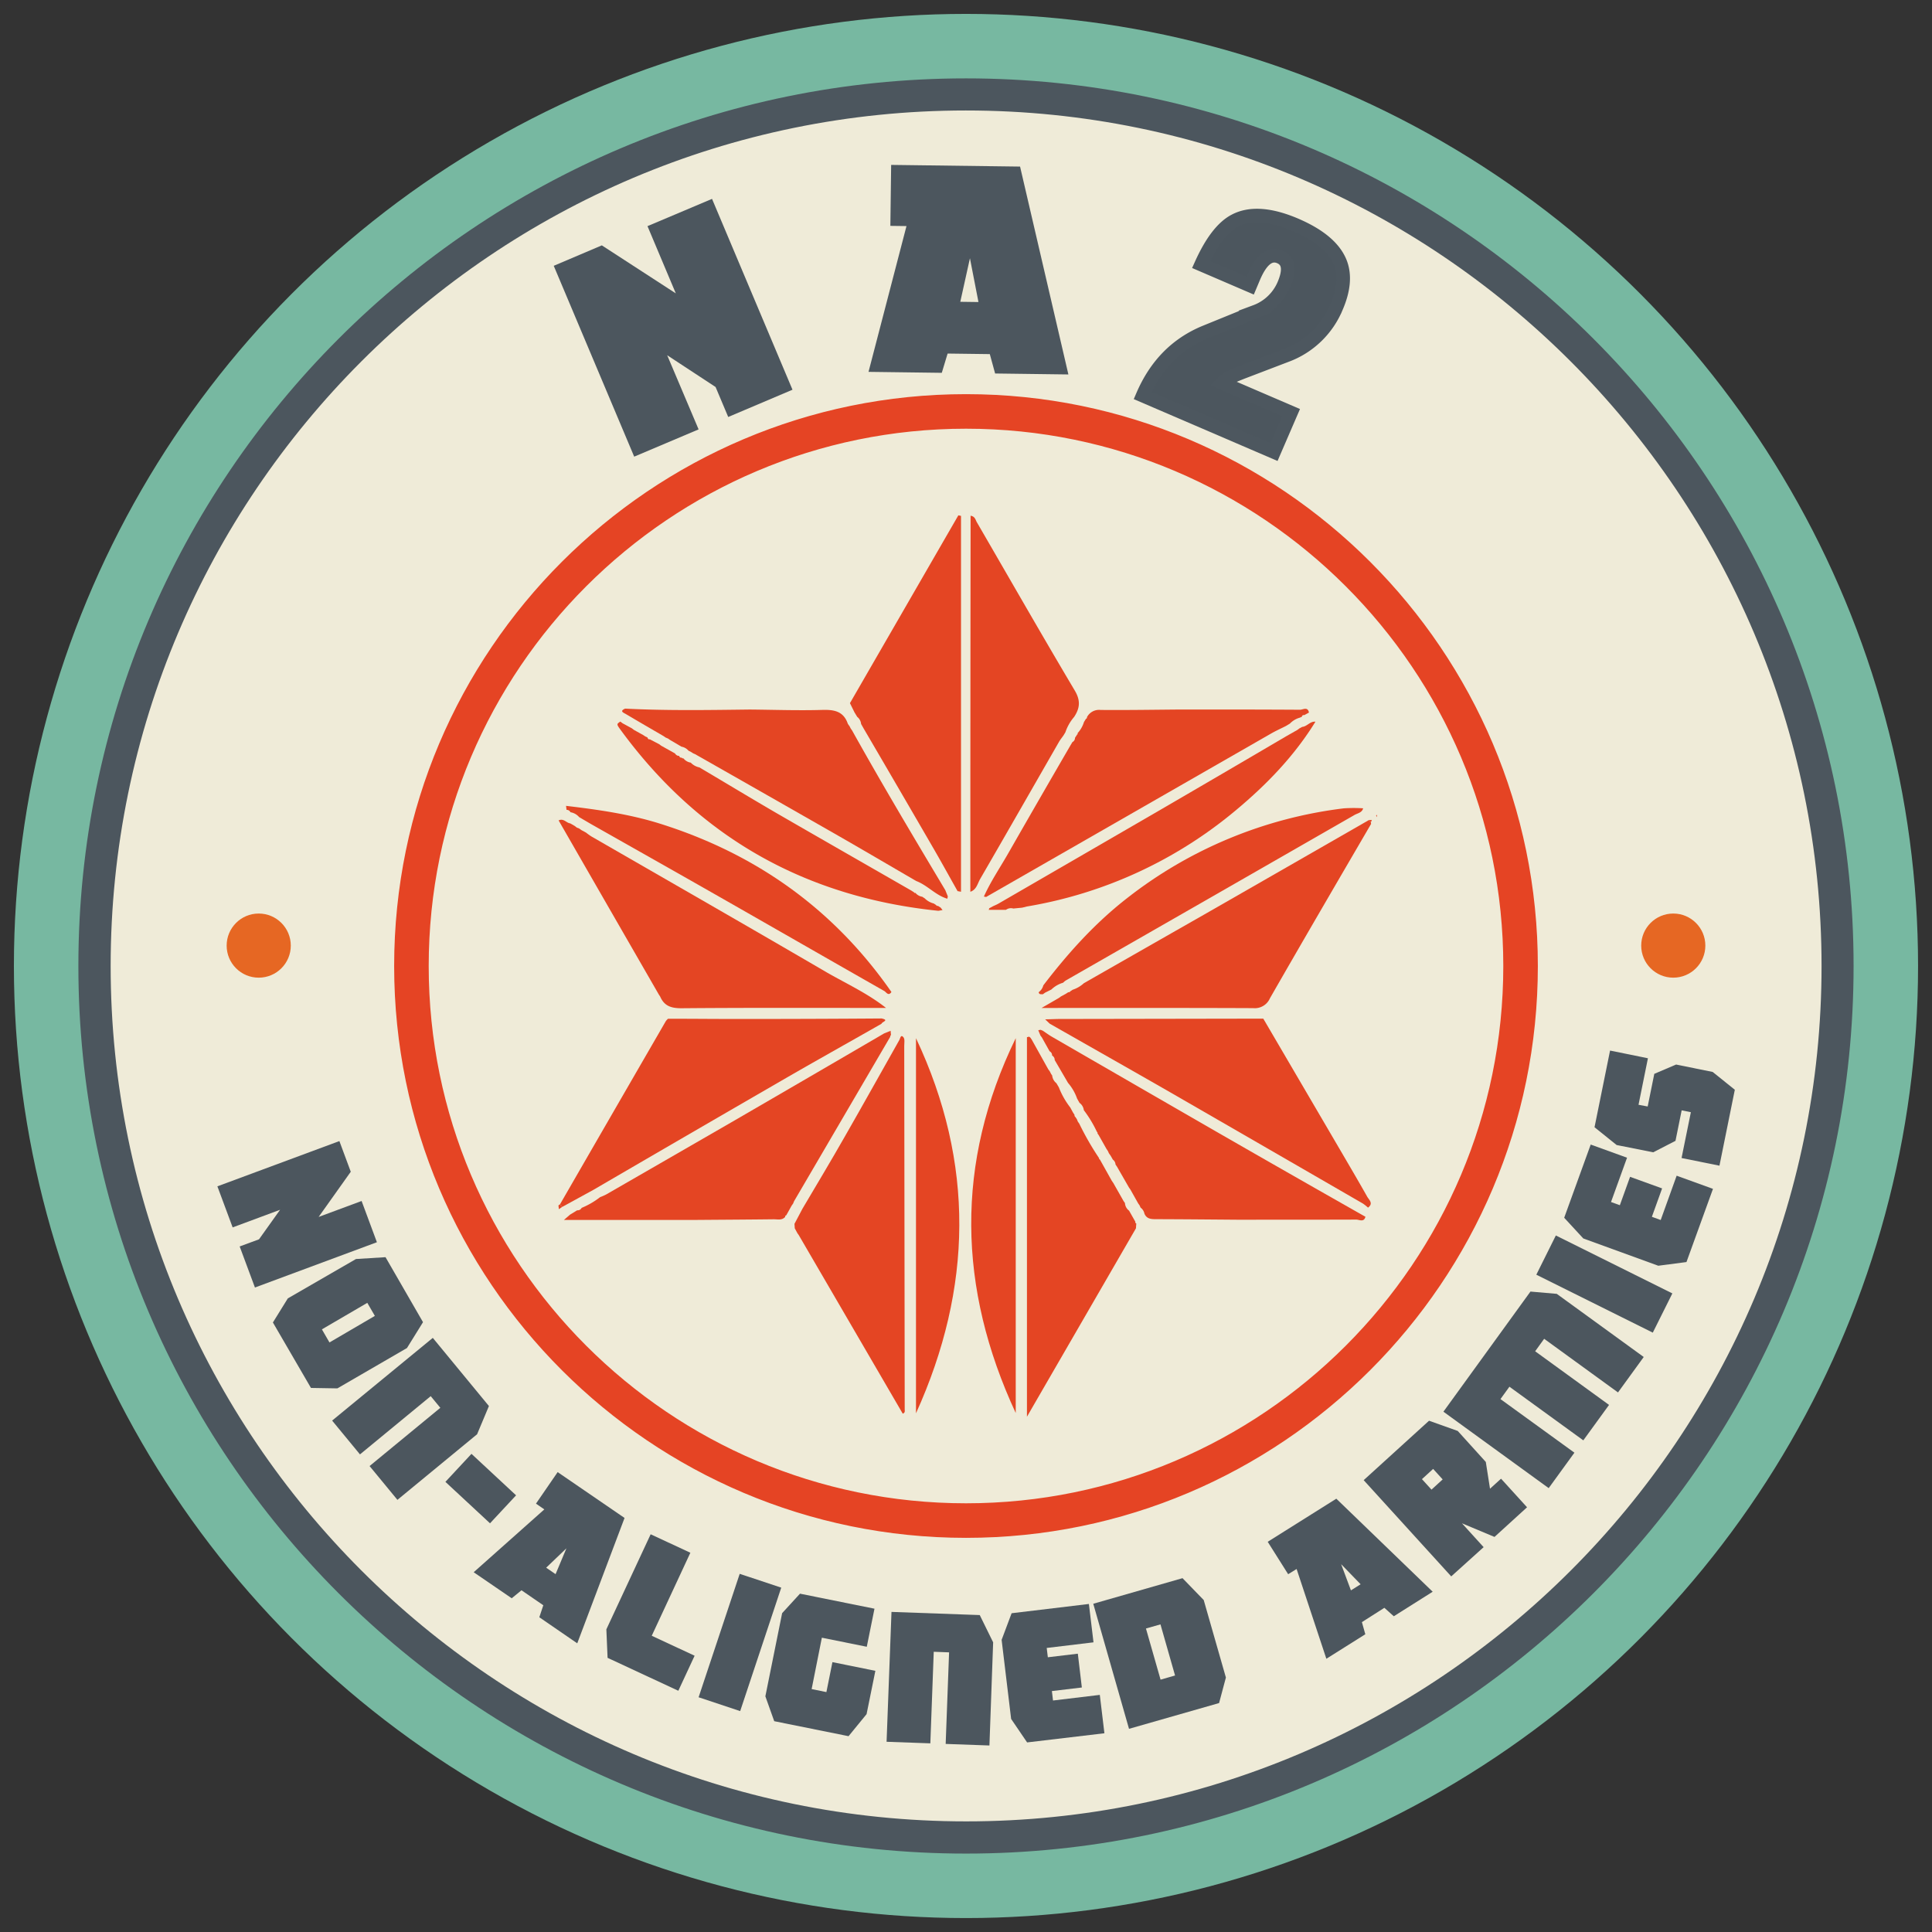 <svg id="Capa_1" data-name="Capa 1" xmlns="http://www.w3.org/2000/svg" viewBox="0 0 566.93 566.93"><rect x="0" y="0" width="566.93" height="566.93" fill="#333333" stroke="none"/><defs><style>.cls-1{fill:#77b8a1;}.cls-2{fill:#efebd8;}.cls-3,.cls-6{fill:#e44523;}.cls-3{stroke:#e54424;stroke-width:7px;}.cls-3,.cls-7{stroke-miterlimit:10;}.cls-4,.cls-7{fill:#4c565e;}.cls-5{fill:#e66723;}.cls-7{stroke:#4d575f;stroke-width:4px;}</style></defs><title>56-NA2</title><circle class="cls-1" cx="283.46" cy="283.46" r="279.38"/><circle class="cls-2" cx="283.46" cy="283.46" r="251.91"/><path class="cls-3" d="M283.47,447.77c-90.6,0-164.31-73.71-164.31-164.3s73.71-164.31,164.31-164.31,164.3,73.71,164.3,164.31S374.06,447.77,283.47,447.77Zm0-325.47c-88.87,0-161.17,72.3-161.17,161.17s72.3,161.16,161.17,161.16,161.16-72.3,161.16-161.16S372.33,122.3,283.47,122.3Z"/><path class="cls-4" d="M283.47,543.92C139.85,543.92,23,427.08,23,283.47S139.85,23,283.47,23,543.92,139.85,543.92,283.47,427.08,543.92,283.47,543.92Zm0-511.5c-138.43,0-251,112.62-251,251.05s112.62,251,251.05,251,251-112.62,251-251S421.89,32.42,283.47,32.42Z"/><circle class="cls-5" cx="75.92" cy="277.48" r="9.41"/><circle class="cls-5" cx="491.01" cy="277.48" r="9.41"/><path class="cls-6" d="M404.05,239.77a3.13,3.13,0,0,1-.25-.48s.16-.12.25-.19Z"/><path class="cls-6" d="M251.55,210.36l-.79-1.29-1.35-2.74,31.81-55.11.78.16v110.3l-1-.19-.16.2.15-.2c-2.4-4.25-4.74-8.52-7.19-12.74q-10.15-17.52-20.38-35l-.74-1.31A3,3,0,0,0,251.55,210.36Z"/><path class="cls-6" d="M284.74,261.68q0-53.15.07-106.28c0-1.3,0-2.6,0-4.06,1.31.18,1.44,1.21,1.82,1.88,9.57,16.48,19,33,28.75,49.41,1.78,3,1.48,5.2-.18,7.74a13.49,13.49,0,0,0-2.57,4.51l-.57.94c-.44.63-.93,1.23-1.31,1.88-7.7,13.41-15.37,26.83-23.12,40.21C286.85,259.26,286.55,261.09,284.74,261.68Z"/><path class="cls-6" d="M318.06,288.51q18-10.29,36.08-20.59,23.81-13.64,47.59-27.3l.54.71a3.47,3.47,0,0,1,.06.45c-9.91,17-19.88,34.07-29.69,51.18a4.83,4.83,0,0,1-4.88,2.87c-20.43-.09-40.87-.05-62.12-.05l5.08-2.94.57-.42,1.42-.77.77-.5a.49.49,0,0,0,.56-.23l.71-.48A9,9,0,0,0,318.06,288.51Z"/><path class="cls-6" d="M260,295.77c-20,0-40.06-.08-60.09.09-3,0-5-.68-6.19-3.43l-.4-.61q-14.21-24.66-28.4-49.34l-1-1.74c1.49-.7,2.27.75,3.4.87l1.36.78,0,0,.6.47.64.24.7.49,1.33.72a18.12,18.12,0,0,0,1.61,1.15c23.09,13.31,46.21,26.55,69.25,40C248.65,288.78,254.74,291.61,260,295.77Z"/><path class="cls-6" d="M233.13,359.13l2.34-4.43c4.14-7,8.34-14,12.39-21.11,5.42-9.46,10.73-19,16.09-28.49.24-.53.42-1.65,1.17-.71.45.56.21,1.7.22,2.59q.07,53.32.14,106.64c0,.39.21.88-.57,1.22q-15.26-26.19-30.52-52.41l-.39-.55-.78-1.44Z"/><path class="cls-6" d="M316,328.43l.28.69.41.58a83.35,83.35,0,0,0,5.84,10.17l0,.25.22.13c1.16,2.06,2.31,4.13,3.47,6.2l.49.72,3,5.29.4.56,0,.07a3,3,0,0,0,1.21,2.17c.61,1.08,1.22,2.16,1.84,3.24a.39.39,0,0,0,.27.51v.08l-.09,1.34-29.1,50.3-2.89,5V304.35l.73-.16,0,.17.18,0,.46.65,4.87,8.74.47.65.36.71.35.52,0,.08a3.26,3.26,0,0,0,1.22,2.14l.72,1.22a23.48,23.48,0,0,0,3.35,5.91l.78,1.44.48.75a.55.55,0,0,0,.23.58Z"/><path class="cls-6" d="M174.13,349.15l-9.13,5-.69-.72q15.52-26.9,31.06-53.77a4.12,4.12,0,0,1,.67-.72c7.44,0,14.88.09,22.33.07q20.15,0,40.31-.15c2.43.5.07,1,0,1.55C248.88,306,239,311.5,229.27,317.14Q201.67,333.1,174.13,349.15Z"/><path class="cls-6" d="M308.05,300.4l-1.37-1.29c1.44,0,2.87-.1,4.31-.1l59.71-.1q11.24,19.2,22.48,38.4c2.68,4.59,5.38,9.17,8,13.82.52.93,1.94,2,.25,3.24a13.14,13.14,0,0,0-1.5-1.2q-28.32-16.37-56.66-32.71C331.53,313.73,319.78,307.08,308.05,300.4Z"/><path class="cls-6" d="M326.56,340.28l-.67-1.17-.5-.71-.28-.63-.42-.62-2.29-4.06-.36-.51a.34.34,0,0,0-.15-.43,35.37,35.37,0,0,0-3.85-6.38h0a3.12,3.12,0,0,0-1.27-2.15l-.7-1.24a14.35,14.35,0,0,0-2.67-4.62l-3.91-6.7a1.45,1.45,0,0,0-.76-1.32v0a1.33,1.33,0,0,0-.73-1.25l-2.29-4.09-.39-.51-.65-1.58.68-.12.63.25c.91.6,1.78,1.26,2.72,1.8q24.84,14.36,49.69,28.68,20.12,11.56,40.29,23l2,1.13c-.46,1.73-1.8.82-2.73.83-11.09.05-22.18,0-33.27.05-8.43-.06-16.85-.15-25.28-.17-1.51,0-2.89,0-3.58-1.63a2.88,2.88,0,0,0-1.12-1.76l-.3-.66-.42-.6-2.29-4.08-.39-.54-3.51-6.11-.45-.67h0A1.9,1.9,0,0,0,326.56,340.28Z"/><path class="cls-6" d="M259.42,303.26l1.93-.79.1,1.31a.33.33,0,0,0-.2.43L233,352.51l-.27.67-.42.59-1.6,2.87a.33.33,0,0,0-.29.44c-1,1.11-2.26.69-3.44.71-7.65.09-15.3.13-22.95.19H165.48l1.81-1.56,2.08-1.27a1.32,1.32,0,0,0,1.31-.71,23.32,23.32,0,0,0,5.42-3.15,16.29,16.29,0,0,0,1.81-.8q18.84-10.85,37.67-21.72Q237.51,316.05,259.42,303.26Z"/><path class="cls-6" d="M204,221.32l-.59-.26-.75-.47-.62-.3a3.49,3.49,0,0,0-2.06-1.18l-3.4-2-.58-.4-.68-.29-.66-.45c-3.68-2.14-7.36-4.27-11-6.43-.63-.38-2-.84-.21-1.6,12.18.62,24.36.42,36.55.27,7.1.06,14.21.32,21.3.11,3.54-.11,6.26.42,7.5,4.1l.52.73.31.62.41.58,0,0c8.81,15.8,18.07,31.33,27.35,46.86l.74,1.82-.14.69c-3.46-1-5.82-3.95-9.15-5.2-7.94-4.62-15.85-9.27-23.82-13.83q-20.16-11.52-40.37-23h0Z"/><path class="cls-6" d="M289.37,263.21l-.66-.12c2-4.44,4.71-8.43,7.11-12.62q9.1-15.91,18.31-31.77l.57-.95a1.38,1.38,0,0,0,.75-1.25l0,0,.52-.78,0-.11a.3.3,0,0,0,.22-.45,8.42,8.42,0,0,0,1.89-3.28l.51-.83.05-.11a.41.41,0,0,0,.32-.49,4,4,0,0,1,4-2.12c7.92.07,15.84-.07,23.76-.13,11.58,0,23.17,0,34.75.07.88,0,2.28-1,2.63.83l-1.37.75a.55.55,0,0,0-.71.48l-.63.27a6.47,6.47,0,0,0-2.88,1.73l-1.15.7c-1.47.75-3,1.43-4.4,2.24Z"/><path class="cls-6" d="M400,237.19c-.33,1.3-1.61,1.43-2.52,1.95q-42.37,24.33-84.79,48.61a5.33,5.33,0,0,0-.73.62h0a8.3,8.3,0,0,0-3.45,2l-1.84.92-.67.48c-.48-.06-1.09.14-1.21-.62a3.52,3.52,0,0,0,1.36-2c7.23-9.45,15.13-18.24,24.57-25.58a128.23,128.23,0,0,1,63.62-26.37A44.2,44.2,0,0,1,400,237.19Z"/><path class="cls-6" d="M186,214.17l2.8,1.56.52.35.7.35c.09.35.25.59.66.51l2.79,1.46.53.41,4.08,2.28a1.39,1.39,0,0,0,1.24.73l0,0a.58.58,0,0,0,.72.5.47.47,0,0,0,.51.21,3.37,3.37,0,0,0,2.15,1.26,4.82,4.82,0,0,0,2.54,1.4c7.67,4.54,15.31,9.16,23,13.63,13,7.51,26,14.94,39,22.41l0,0,.8.5.09,0a.36.36,0,0,0,.49.27,3.19,3.19,0,0,0,2,1.14l.75.49a5.72,5.72,0,0,0,2.63,1.49l.7.46a.46.46,0,0,0,.54.24l.8.52.54.71-1.23.22c-38.83-4-70-21.39-93.17-53-1.3-1.77-1.27-1.79-.15-2.53l.66.5,2.74,1.49Z"/><path class="cls-6" d="M166.1,236.47c9.35,1.11,18.67,2.42,27.7,5.27,28.12,8.87,50.89,25.06,67.78,49.35-.89,1.35-1.55,0-2.12-.3-16.13-9.18-32.22-18.43-48.35-27.62-12.57-7.17-25.17-14.27-37.76-21.4l-3.41-2a4.29,4.29,0,0,0-2.55-1.43,1.18,1.18,0,0,0-1.14-.69Z"/><path class="cls-6" d="M386,211.78c-6.16,10-14.21,18.34-23.14,25.81A128.57,128.57,0,0,1,301.35,266l-1.41.35-2.58.25a2.5,2.5,0,0,0-2.18.39l-5.08,0a.61.61,0,0,0,.15-.44l1.17-.64c.5-.23,1-.43,1.48-.7q23.4-13.54,46.79-27.1,18.92-11,37.77-22.08l3.26-1.85.57-.43.83-.45C383.57,213.17,384.45,211.6,386,211.78Z"/><path class="cls-6" d="M298.06,414.64c-17-36.65-17.83-73.33,0-110Z"/><path class="cls-6" d="M268.79,304.65c17.26,36.62,16.64,73.31,0,110.07Z"/><path class="cls-6" d="M164,354.83l-.13-1.09a4.46,4.46,0,0,1,.43-.33l.69.72Z"/><path class="cls-6" d="M401.73,240.62h.83c-.1.23-.19.47-.29.7Z"/><path class="cls-4" d="M70.33,365.76,76,363.67,82.19,355l-13.92,5.17-4.48-12.05,35.8-13.28,3.34,9L93.5,357.1l12.61-4.68,4.49,12.1L74.81,377.81Z"/><path class="cls-4" d="M84.46,381l20-11.55,8.67-.54,11,19.07-4.71,7.59L99,407.41l-7.75-.13L80.08,388.07Zm10,9.09,2.22,3.84L110,386.14l-2.22-3.83Z"/><path class="cls-4" d="M127,392.59l16.47,20L140,420.87l-23.38,19.25-8.17-9.92,20.76-17.09-2.82-3.42-20.76,17.09-8.17-9.92Z"/><path class="cls-4" d="M130.7,434.84l7.65-8.22,13.09,12.17L143.79,447Z"/><path class="cls-4" d="M183.27,445.43l-13.88,36.79-11.13-7.65,1.17-3.52-6.4-4.4L150.16,469,139,461.36l20.73-18.44-2.45-1.69,6.36-9.25Zm-23,14.6,2.76,1.89,3.18-7.58Z"/><path class="cls-4" d="M177.93,478.12l13-27.9,11.65,5.42L191.25,480l12.58,5.86-4.78,10.28-20.76-9.66Z"/><path class="cls-4" d="M217.2,502.11,205,498.05l12.06-36.22,12.19,4.05Z"/><path class="cls-4" d="M242.5,496.53l1.77-8.79,12.6,2.55L254.29,503,249,509.47l-21.81-4.4-2.6-7.3,4.92-24.4,5.24-5.72,21.86,4.41-2.26,11.17-13.18-2.66-3,15.08Z"/><path class="cls-4" d="M261.6,473l25.9.93,3.93,8-1.09,30.27-12.84-.46,1-26.87L274,484.7l-1,26.87-12.84-.46Z"/><path class="cls-4" d="M296.71,504.41l-2.79-23.21,2.93-7.81,22.68-2.72,1.35,11.26-13.73,1.65.33,2.73,8.8-1.05,1.18,9.92-8.79,1.05L309,499l13.73-1.65,1.35,11.26L301.4,511.3Z"/><path class="cls-4" d="M320.81,470.61,347,463.1l6.22,6.42,6.51,22.74-2,7.49-26.43,7.56Zm19.75,22.27,4.25-1.22-4.28-15-4.26,1.21Z"/><path class="cls-4" d="M392.13,439.78l28.28,27.3L409,474.28l-2.77-2.48L399.64,476l1,3.56-11.43,7.19-8.73-26.34L378,461.94l-6-9.51Zm4.29,26.9,2.84-1.79L393.55,459Z"/><path class="cls-4" d="M425.85,462.58l-25.69-28.24,19.18-17.44,8.42,3L436,429l1.23,7.85,3.24-2.94,7.63,8.39L438.55,451,429,447l6.36,7Zm-5.79-25.46,3.28-3-2.8-3.08-3.28,3Z"/><path class="cls-4" d="M450.48,396.52l21.68,15.74-7.55,10.4-21.68-15.74-2.63,3.63L462,426.28l-7.55,10.4-30.89-22.43L449.1,379l7.72.67,25.52,18.53-7.55,10.4-21.67-15.74Z"/><path class="cls-4" d="M490.74,379.54,485,391.05l-34.18-17,5.73-11.51Z"/><path class="cls-4" d="M486.61,371.42l-22-8L459,357.34l7.78-21.48,10.66,3.86-4.7,13,2.59.94,3-8.33,9.4,3.4-3,8.33,2.59.94L492,345l10.66,3.86-7.78,21.48Z"/><path class="cls-4" d="M483.5,324.69l1.94-9.58,6.4-2.73,10.74,2.18,6.49,5.22-4.51,22.28-11.12-2.25,2.73-13.44-2.7-.55-1.81,8.95-6.53,3.36L474.39,336l-6.49-5.22,4.56-22.5,11.11,2.26-2.76,13.65Z"/><path class="cls-4" d="M213.69,122.36l-3.71-8.8-14.2-9.32L205,126,186.1,134,162.49,78l14.11-6,21.71,14.09L190,66.36l18.94-8,23.61,56Z"/><path class="cls-4" d="M299.33,48.88l14.18,61-21.5-.28-1.56-5.69-12.38-.16-1.71,5.65-21.5-.28L266,66.34l-4.73-.06.23-17.89ZM281.79,88.56l5.33.07-2.5-12.85Z"/><path class="cls-7" d="M366.86,83.8l-14.39-6.19q4.5-10,9.83-12.82Q369,61.22,380.19,66q10.67,4.59,13.18,11.25,2,5.37-1.19,12.81a25.44,25.44,0,0,1-14.75,14.24l-12.9,4.93c-1.49.6-2.53,1-3.11,1.31a9,9,0,0,0-2.75,1.85l20.17,8.68-5,11.57-38.52-16.57q5.79-13.47,18.4-18.63l14.73-6a14.54,14.54,0,0,0,8.26-7.82q2.81-6.52-1.16-8.23-4.31-1.84-7.64,5.92Z"/></svg>